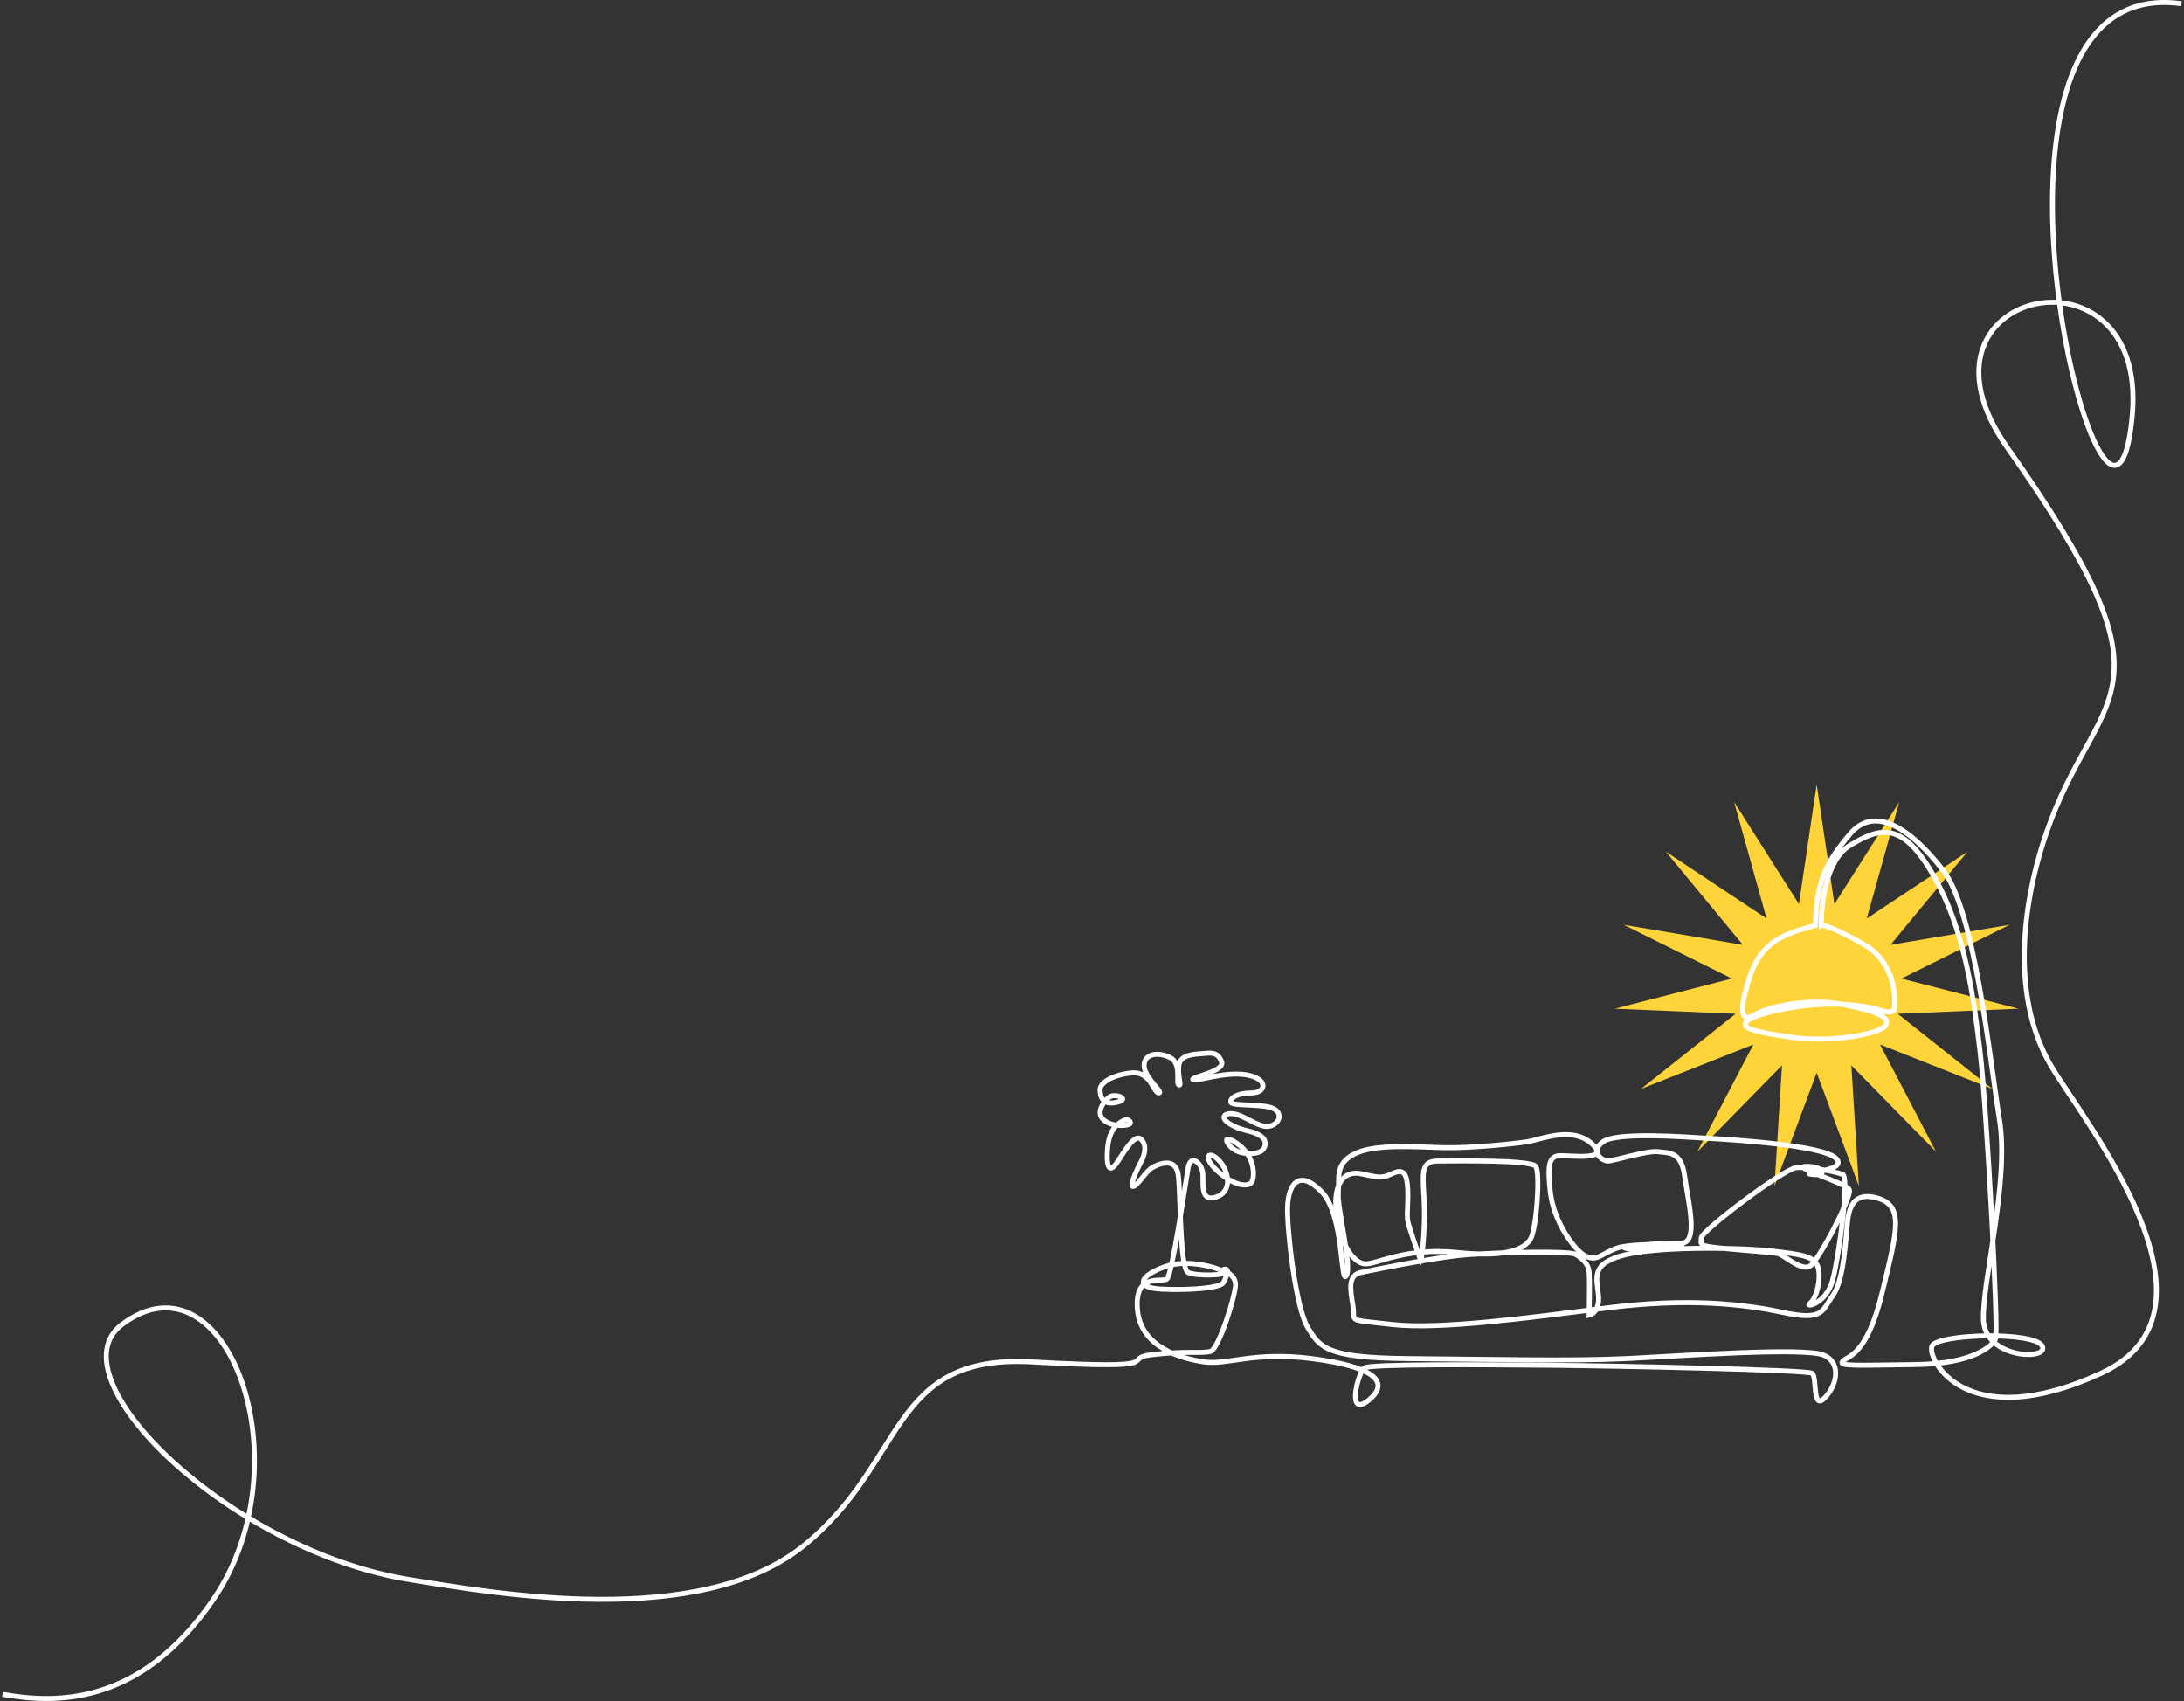 <svg width="877" height="683" fill="none" xmlns="http://www.w3.org/2000/svg"><rect width="100%" height="100%" fill="#333333" stroke="none"/><path d="m729.5 315 7.117 48.018 26.032-40.972-13.029 46.761 40.446-26.841-30.922 37.419 47.867-8.07-43.469 21.607 47.012 12.097-48.499 2.059 38.026 30.172-45.143-17.846 22.466 43.031-33.981-34.664 3.022 48.448L729.5 430.73l-16.945 45.489 3.022-48.448-33.981 34.664 22.466-43.031-45.143 17.846 38.026-30.172-48.499-2.059 47.012-12.097-43.469-21.607 47.867 8.07-30.922-37.419 40.446 26.841-13.029-46.761 26.032 40.972L729.5 315Z" fill="#FFD43A" style="mix-blend-mode:overlay"/><path d="M876 1.512c-98.127-13.888-28.353 260.28-19.779 165.307 6.564-72.715-95.014-50.638-50.102 12.991 69.881 99.005 38.01 95.421 17.435 149.627-10.985 28.941-17.174 69.262 0 98.431 12.975 22.039 74.828 98.345 20.171 123.534-54.657 25.189-70.293-6.163-67.882-10.987 2.412-4.823 40.993-5.895 44.208 0 3.215 5.895-23.042 5.36-23.577-10.451-.536-15.81 10.449-55.201 6.43-80.39s-9.914-83.607-22.506-99.953c-12.593-16.346-27.329-26.797-37.51-14.738-10.181 12.059-13.396 19.294-13.932 36.712-11.789 3.215-21.702 5.895-26.525 21.169-4.822 15.274-2.679 17.686 2.68 14.471 5.358-3.216 21.702-6.432 34.294-4.02 12.593 2.412 19.559 4.823 17.951 8.307-1.607 3.484-21.702 7.235-36.974 5.092-15.271-2.144-23.309-3.825-17.951-7.236 5.359-3.41 32.687-9.647 52.514-3.751 3.644 1.286 5.269.536 5.626 0 .983-5.985-.107-19.669-12.324-26.529-12.218-6.86-16.344-7.861-16.88-7.503-.178-8.307 1.876-26.368 11.521-32.157 12.057-7.235 20.898-9.914 33.491 12.059s16.076 48.234 18.755 71.012c2.679 22.777 7.502 112.547 6.162 115.226-1.339 2.68-8.841 9.915-32.151 10.183-23.31.268-31.079.804-29.204-1.34 1.876-2.143 9.645-1.875 15.808-27.332 6.162-25.457 9.109-35.372-2.412-38.32-11.52-2.948-11.253 8.307-11.788 13.399-.536 5.091-1.34 20.097-5.627 25.992-4.287 5.896-3.483 10.183-19.826 6.7-16.344-3.484-38.582-5.896-70.465-1.876-31.883 4.019-67.518 8.843-86.54 6.699-19.023-2.144-14.736-.804-15.808-7.503-1.072-6.699-2.143-12.327 3.215-13.398 3.186-.638 13.57-2.791 24.114-4.601M1 680.295c19.47 3.484 54.657 5.895 84.665-38.052 37.509-54.933 5.058-141.83-36.706-110.403-28.132 21.17 43.136 90.63 115.208 102.364 34.563 5.628 116.548 20.098 158.345-13.398 41.796-33.496 34.026-77.175 91.898-73.96 57.873 3.216 34.295-1.339 48.495-2.947 14.2-1.608 20.095-.268 23.31-1.34s9.913-22.242 9.913-26.797-6.43-5.985-4.287-6.163c2.144-.179.536 3.215-.536 5.359-1.071 2.144-12.86 3.216-24.649 2.68-11.789-.536-8.574-5.628 1.34-9.111 9.913-3.484 23.309 1.34 23.845 2.412.536 1.071-11.253 1.607-14.736 0-3.483-1.608-2.947-32.425-4.019-39.392-1.071-6.967-7.77-4.287-10.449-2.68-2.679 1.608-5.626 6.968-7.502 7.504-1.875.536 1.072-6.164 2.947-9.647 1.876-3.484 2.412-7.235 0-9.379-2.411-2.144-6.698 5.091-9.109 8.843-2.411 3.751-4.823 5.091-4.287-4.288.536-9.379 5.091-11.254 6.698-12.058 1.608-.804 2.947.536 2.412 1.34-.536.803-6.699 1.607-10.45-1.34-3.75-2.948.001-7.817 2.144-9.379 2.143-1.563 8.841.804 2.947 2.144-5.894 1.339-6.698-2.412-6.698-5.092 0-2.68 4.823-5.895 12.592-6.699 7.77-.804 8.842 8.039 10.985 8.039 2.144 0-5.894-6.163-5.894-10.987 0-4.823 5.627-5.627 10.449-3.215 4.823 2.411 2.144 10.45 3.483 10.986 1.34.536-.536-3.215 0-7.771.536-4.555 6.43-4.555 9.646-4.823 3.215-.268 5.894-.804 7.502 3.215 1.607 4.02-12.325 6.164-11.521 7.236.803 1.071 12.86-3.484 21.702-1.876 8.841 1.608 7.77 7.235 1.875 7.235-5.894 0-8.841 2.144-8.306 3.752.536 1.607 12.593.535 16.88 2.411 4.287 1.876 2.679 6.699-1.876 7.235-4.554.536-10.717-5.627-15.539-5.091-4.823.536-1.608 4.823 7.502 6.967 9.109 2.144 6.966 6.431 5.626 7.771-1.34 1.34-6.698 2.144-10.717 0-4.019-2.143-5.894-7.503 1.072-2.411 6.966 5.091 6.698 13.398 5.358 15.274-1.339 1.876-6.966 1.608-13.664-4.556-6.698-6.163-3.215-8.575.804-4.019 4.019 4.555 5.09 12.326-1.34 14.47s-5.09-5.359-5.358-9.379c-.268-4.019-4.823-8.307-5.895-2.412-1.071 5.896-6.43 43.411-8.573 44.751-2.144 1.34-13.129-2.679-11.789 12.327 1.339 15.006 17.415 19.562 26.792 20.901 9.378 1.34 19.827-4.287 43.137-1.339 23.309 2.947 32.419 8.843 23.041 16.614-9.377 7.771-4.287-11.255-1.875-12.863 2.411-1.608 45.815-1.34 74.751-1.072 28.936.268 102.884 1.876 105.027 3.216 2.144 1.34 0 14.738 4.823 10.183 4.823-4.556 7.502-14.065 0-17.418-7.502-3.354-57.068.268-79.306 1.34-22.238 1.071-54.925.268-87.88 0s-35.366-4.556-40.189-12.595c-4.823-8.039-8.306-39.123-8.038-48.234.268-9.111 4.555-15.542 13.664-6.164 9.11 9.379 7.502 37.516 9.914 33.764 2.411-3.751-3.751-27.6-3.215-33.228.535-5.627-1.608-11.79 6.698-15.81 8.306-4.019 24.113-2.68 35.366-2.412 11.253.268 28.936-1.607 34.027-2.411 5.09-.804 17.683-6.432 25.721.804 8.037 7.235-9.11 4.555-13.129 4.823-4.019.268-4.822 3.752-3.483 15.006 1.34 11.255 9.378 22.778 13.932 25.189 4.555 2.412 6.163-.536 12.325-2.947 6.162-2.412 28.936-1.608 26.525-.536-2.412 1.072-27.865 1.072-22.238 0 5.626-1.072 14.736-1.608 21.97-1.608 7.234 0 2.679-17.15 1.339-27.065-1.339-9.915-6.43-9.111-10.717-9.647-4.286-.536-17.951 3.752-20.094 3.752-2.143 0-7.502-3.752-1.876-7.771 5.627-4.02 33.223-1.876 42.333-1.34 9.109.536 45.815 2.68 51.174 8.039 5.358 5.359-16.076 5.627-9.646 6.431 6.431.804 5.091-3.215-2.143-3.215s16.076 6.699 17.147 9.378c1.072 2.68-12.592 29.209-16.075 30.817-3.483 1.608-9.914-4.288-12.325-5.091-2.411-.804-28.936-2.216-30.276-3.484-1.339-1.268-.803-.268-.803-2.948 0-2.679 32.955-27.601 38.045-28.137 5.091-.535 16.076 1.608 18.755 2.68 2.679 1.072-1.34 32.156-4.019 42.339-2.679 10.183-11.789 11.255-9.109 9.379 2.679-1.876 4.554-9.915 3.215-14.47-1.34-4.556-7.234-5.091-17.951-6.431-10.717-1.34-43.94-2.144-58.944 1.34-15.004 3.483-11.789 9.646-11.253 16.613.429 5.574-2.322 7.504-3.751 7.772.089-4.556.214-14.364 0-17.15-.268-3.484-2.679-5.628-5.359-7.235-2.679-1.608-30.007-.804-42.6 0-5.105.325-12.369 1.4-19.558 2.634m0 0c.535-3.2 1.554-12.013 1.339-21.66-.268-12.059-2.411-18.49 5.359-18.49s37.509-.536 39.385 2.144c1.875 2.679.268 25.457-2.144 29.208-2.411 3.752-8.573 7.503-29.471 5.36-20.899-2.144-32.152 4.823-36.974 4.555-4.823-.268-10.181-8.575-11.521-20.634-1.34-12.058 3.483-16.882 9.913-15.542 6.43 1.34 6.966 1.608 9.646 1.072 2.679-.536 7.234-4.555 8.573.804 1.34 5.359 0 13.666.536 16.882.429 2.573 3.751 11.939 5.359 16.301Z" stroke="#fff" stroke-width="2"/></svg>